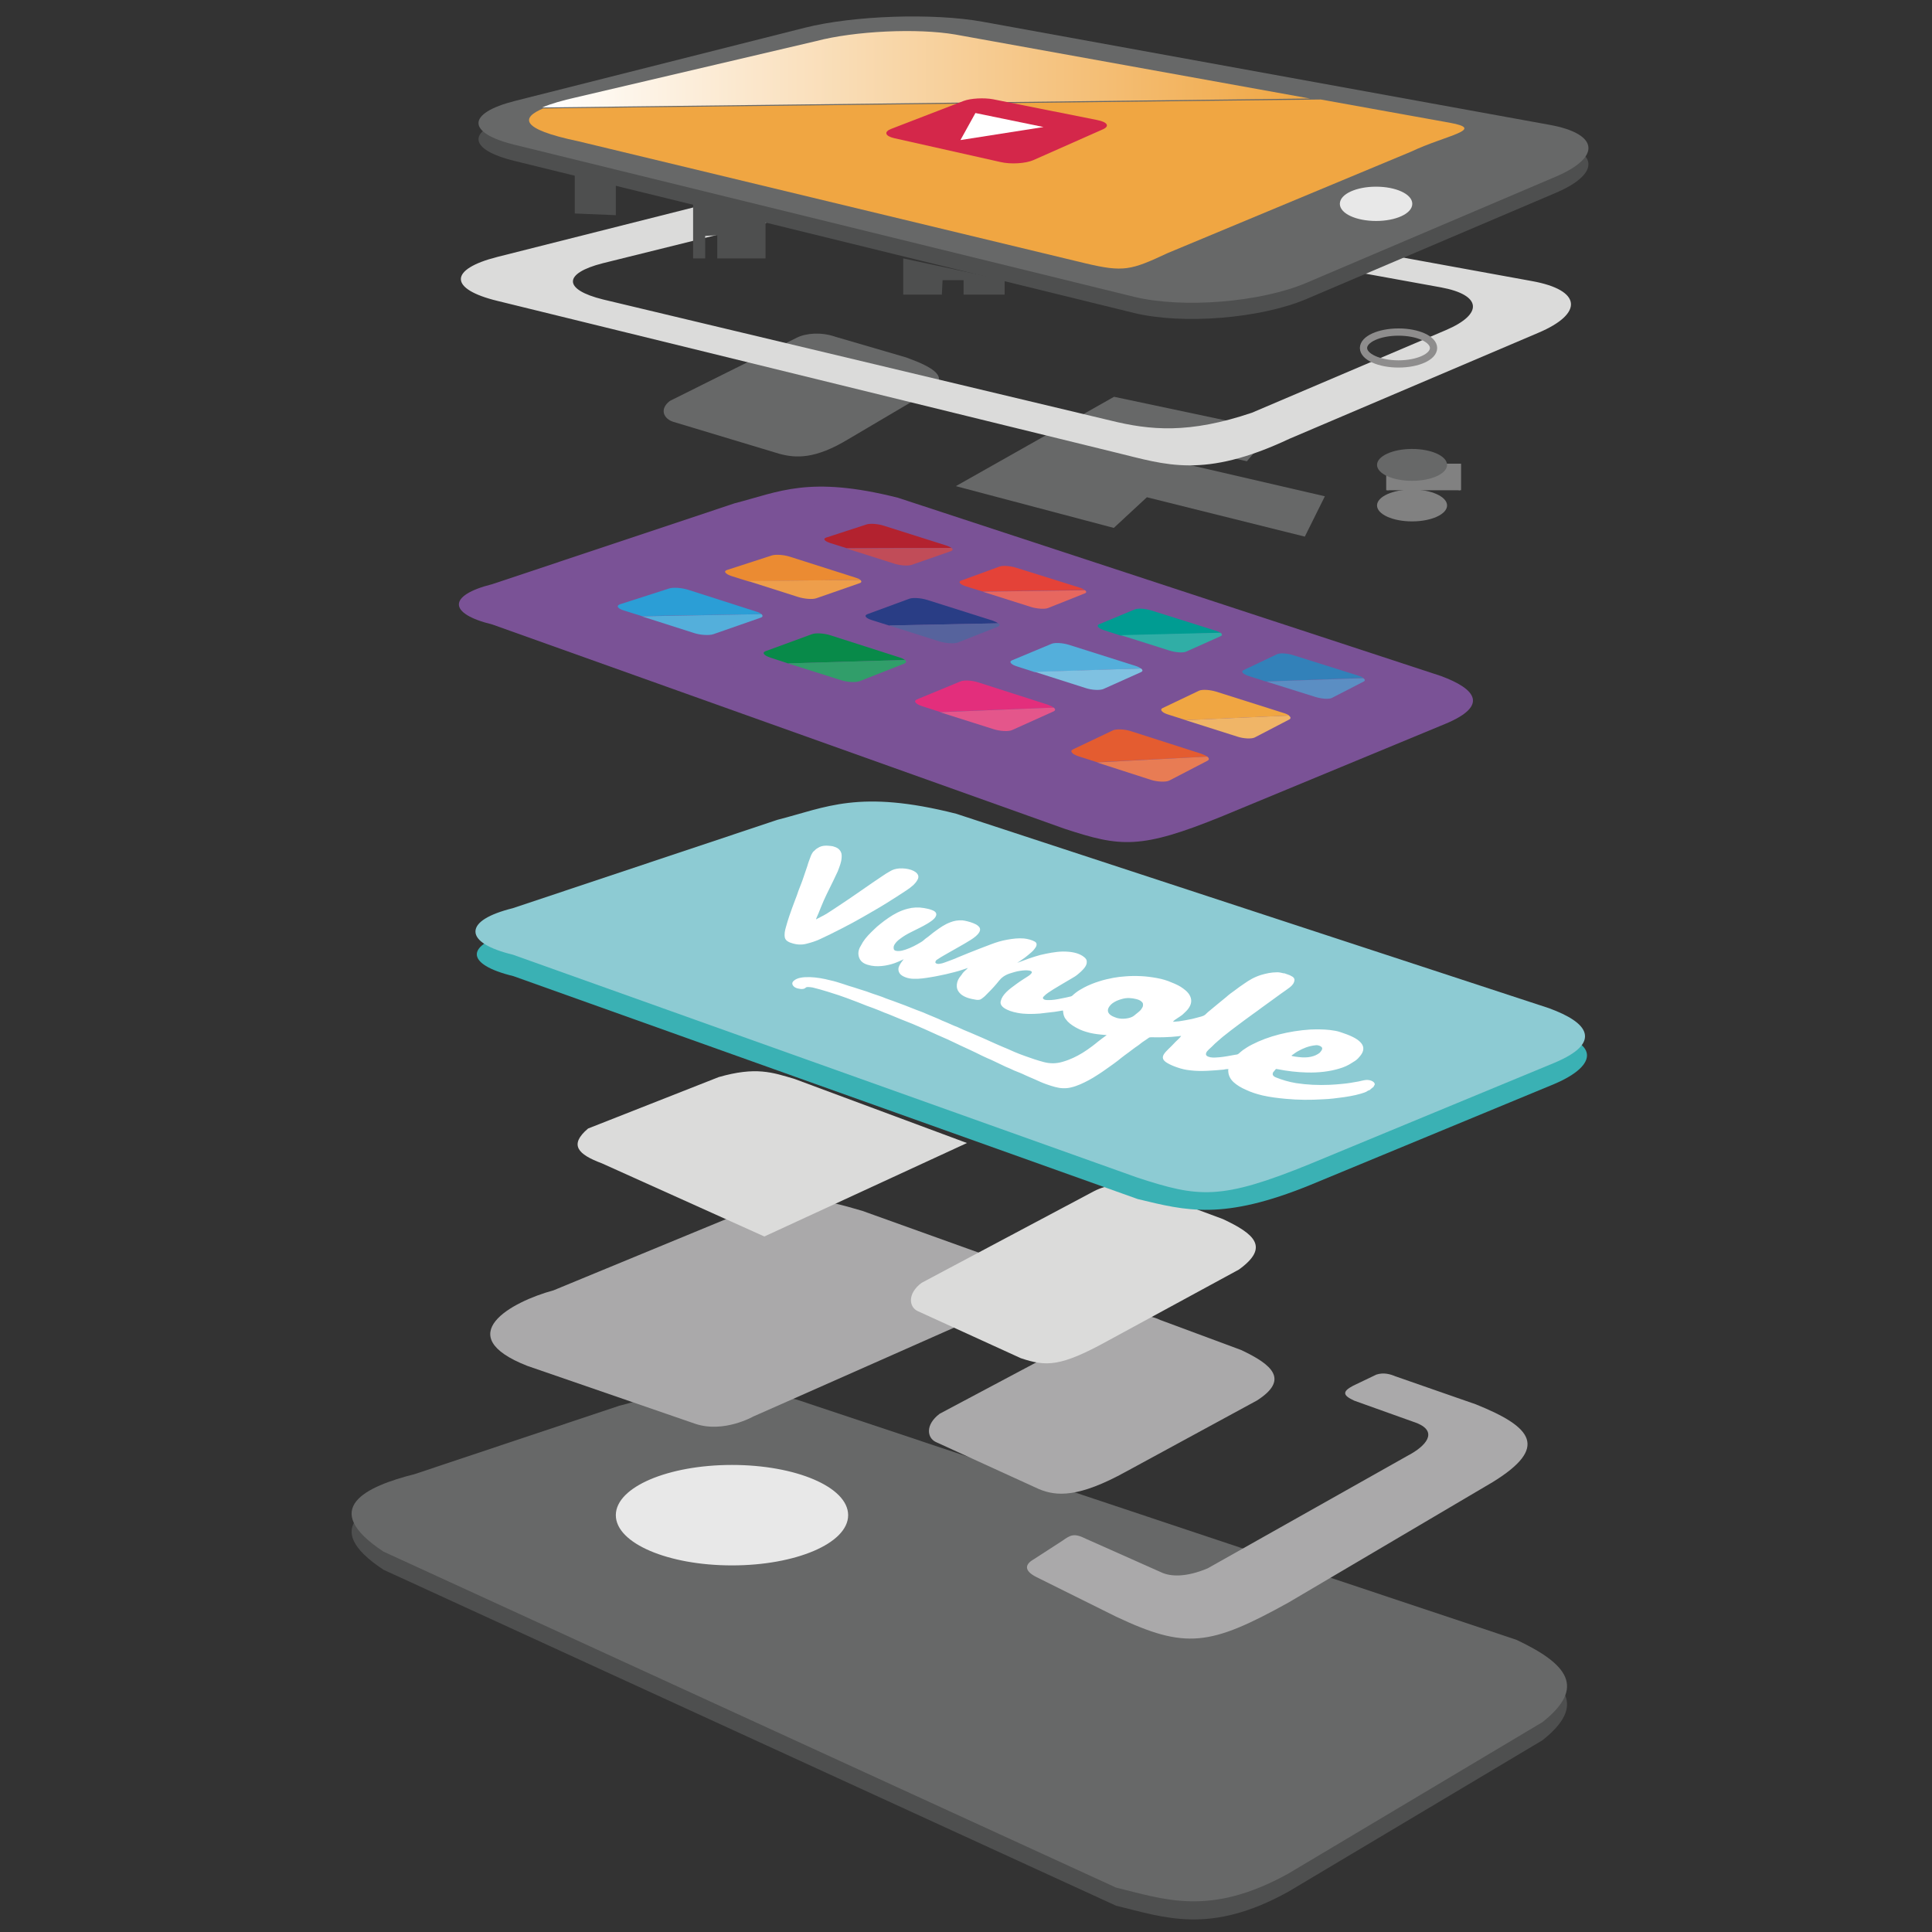 <?xml version="1.0" encoding="utf-8"?>
<!-- Generator: Adobe Illustrator 18.1.1, SVG Export Plug-In . SVG Version: 6.00 Build 0)  -->
<!DOCTYPE svg PUBLIC "-//W3C//DTD SVG 1.1//EN" "http://www.w3.org/Graphics/SVG/1.1/DTD/svg11.dtd">
<svg version="1.1" id="Layer_1" xmlns="http://www.w3.org/2000/svg" xmlns:xlink="http://www.w3.org/1999/xlink" x="0px" y="0px"
	 viewBox="0 0 800 800" enable-background="new 0 0 800 800" xml:space="preserve">
<rect x="0" y="0" width="800" height="800" fill="#333333" stroke="none"/>
<g>
	<path fill="#7A5296" d="M203.9,258.6c-18.5-4.5-18.5-12.1-0.1-16.7l100.4-33.5c18.4-4.7,30.7-11.6,67.6-2.3l224.8,73.8
		c14.7,5.4,19.7,12.3,2.2,19.7l-92.5,38.3c-34.3,14-42.4,12.8-65.4,5.3L203.9,258.6z"/>
	<g>
		<ellipse fill="#818181" cx="584.7" cy="209.3" rx="14.5" ry="6.6"/>
		<polyline fill="#818181" stroke="#818181" stroke-miterlimit="10" points="604.5,203 604.5,192.5 574.5,192.5 574.5,203 		"/>
		<ellipse fill="#676868" cx="584.7" cy="192.5" rx="14.5" ry="6.6"/>
	</g>
	<path fill="#676868" d="M278.9,174.7l43.8,13.2c7,1.9,14.9,2.2,28.5-6l34.4-20.3c7.6-5.6,0.9-9.5-10.4-13.6l-29.1-8.5
		c-6-2.1-12.2-1.6-16.1,0.3l-52.6,26.2C272.7,169.6,275.1,173.6,278.9,174.7z"/>
	<polygon fill="#676868" points="510.9,174.8 461.3,164.3 395.8,201.3 461.2,218.6 474.9,205.9 540.3,222.2 548.6,205.5 
		487.7,191.4 493.8,185.9 516.3,191 527.1,178.3 	"/>
	<path fill="#4E4F4F" d="M158.8,650c-27.1-17.9-7.3-27,12.9-32.1l84.7-28.3c20.1-5.1,33.5-12.7,73.7-2.5l297.8,99.4
		c21.2,10,29,19.7,10.8,34.1l-105.2,62.7c-32.5,18-51.2,10.7-71.4,5.8L158.8,650z"/>
	<path fill="#676868" d="M158.8,642.5c-27.1-17.9-7.3-27,12.9-32.1l84.7-28.3c20.1-5.1,33.5-12.7,73.7-2.5L627.9,679
		c21.2,10,29,19.7,10.8,34.1l-105.2,62.7c-32.5,18-51.2,10.7-71.4,5.8L158.8,642.5z"/>
	<ellipse fill="#E8E8E8" stroke="#E8E8E8" stroke-miterlimit="10" cx="303.1" cy="627.4" rx="47.6" ry="20.3"/>
	<path fill="#AAA9AA" d="M218.4,565.6c-32.2-12.6-6.6-26.6,10.8-31.3l75.1-31c17.4-4.8,17.9-12.4,52.8-1.9l66.3,23.8
		c8.5,3.1,6.8,9,0,12c0,0-119.9,53.1-111.4,49.3c0,0-12.2,7-24,3.1L218.4,565.6z"/>
	<path fill="#DBDBDA" d="M400.4,473.3l-71.3-26.5c-9.4-2.8-16.1-5.2-31.5-0.8l-54.1,21.3c-8,6.8-4.2,10.7,5.7,14.4l67.3,30.3
		L400.4,473.3z"/>
	<path fill="#AAA9AA" d="M429.1,653l33,16.4c28.8,13.6,38.9,12.2,71.4-5.8l84.6-49.9c23.2-14.3,16.6-22.7-7-32.2l-33.3-11.6
		c-2.1-0.9-4.9-1.7-7.9-0.7l-9.6,4.6c-4.8,2.5-4.1,4.1,0.5,6.2l26,9.3c8.9,3.7,3.4,9.6-3.6,13.3l-83.1,46.8
		c-9,3.8-15.5,3.5-19.4,1.6l-31-13.8c-5-2.5-6.4-1.6-9.8,0.8l-11.9,7.7C424.5,647.7,423.8,650.3,429.1,653z"/>
	<path fill="#AAA9AA" d="M387.5,597.1l42.7,19.5c7.2,3,16.3,3.7,36.2-7.3l54.1-29.4c13.4-8.6,6.4-14.8-6.6-20.9l-33.4-12.4
		c-6.4-3.1-14.4-2.1-20.1,0.9l-71.3,37.9C383,590,383.9,595.4,387.5,597.1z"/>
	<path fill="#DBDBDA" d="M380,542.9l42.7,19.5c10.5,3.5,16.3,3.7,36.2-7.3l54.1-29.4c12.9-9.3,6.4-14.8-6.6-20.9l-33.4-12.4
		c-6.4-3.1-14.4-2.1-20.1,0.9l-71.3,37.9C375.5,535.8,376.5,541.3,380,542.9z"/>
	<path fill="#DBDBDA" d="M448.5,145"/>
	<path fill="#3AB1B4" d="M212.6,404.2c-20.2-4.9-20.2-13.1-0.1-18.2l109.6-36.6c20.1-5.1,33.5-12.7,73.7-2.5l245.3,80.5
		c20.4,3.7,21.5,13.4,2.4,21.5l-101,41.8c-36.1,14.7-51.2,10.7-71.4,5.8L212.6,404.2z"/>
	<g>
		<path fill="#8DCBD3" stroke="#8DCBD3" stroke-width="1.125" stroke-miterlimit="10" d="M212.6,394.8
			c-20.2-4.9-20.2-13.2-0.1-18.2L322.1,340c20.1-5.1,33.5-12.7,73.7-2.5L641.2,418c16.1,5.9,21.5,13.4,2.4,21.5l-101,41.8
			c-37.4,15.3-46.2,14-71.4,5.8L212.6,394.8z"/>
		<g>
			<path fill-rule="evenodd" clip-rule="evenodd" fill="#FFFFFF" d="M567.1,451.4c-0.6,0.1-0.9,0.4-1.4,0.7
				c-2.7,1.1-5.8,1.7-9.1,2.2c-2.9,0.4-5.9,0.8-8.9,0.9c-5,0.3-10.1,0.3-15.3-0.2c-3.3-0.3-6.5-0.7-9.6-1.4
				c-2.5-0.6-4.7-1.3-6.8-2.3c-2.1-0.9-3.9-2-5.2-3.2c-1.5-1.4-2.1-2.9-2.2-4.4c0-0.3-0.1-0.7,0.1-1c-0.8-0.1-1.4,0.1-2,0.2
				c-2.2,0.2-4.5,0.4-6.8,0.5c-2.3,0.1-4.7,0.1-7.1-0.2c-1.9-0.2-3.6-0.6-5.3-1.2c-1.5-0.5-2.9-1.1-4.1-1.8
				c-1.9-1.1-2.3-2.2-1.5-3.6c0.5-0.8,1.2-1.5,1.9-2.2c0.8-0.8,1.7-1.6,2.4-2.4c0.7-0.8,1.6-1.5,2.3-2.3c0.2-0.2,0.4-0.5,0.6-0.7
				c-0.5-0.1-0.8,0.1-1.2,0.1c-3.7,0.4-7.5,0.5-11.3,0.4c-0.5,0-0.8,0.1-1,0.3c-1.1,0.8-2.3,1.5-3.3,2.3c-0.9,0.8-2,1.4-3,2.2
				c-0.7,0.5-1.3,1-2,1.5c-1.1,0.8-2.2,1.6-3.2,2.4c-0.4,0.3-0.7,0.6-1.1,0.9c-1.2,0.9-2.4,1.8-3.7,2.7c-1.7,1.2-3.5,2.5-5.3,3.6
				c-2,1.3-4.2,2.5-6.7,3.6c-1.2,0.5-2.5,1-3.9,1.3c-2.1,0.5-4.3,0.4-6.5-0.2c-1.2-0.3-2.3-0.7-3.5-1.1c-1.8-0.6-3.4-1.4-5-2.1
				c-1.3-0.6-2.7-1.1-3.9-1.7c-1.4-0.7-3-1.3-4.5-1.9c-1.2-0.6-2.4-1.1-3.6-1.6c-1.5-0.7-2.9-1.4-4.4-2.1c-1-0.5-2.1-1-3.1-1.4
				c-1.5-0.7-3.1-1.4-4.6-2.2c-1.6-0.8-3.2-1.5-4.9-2.3c-1.2-0.5-2.3-1.1-3.4-1.6c-1.2-0.6-2.4-1.1-3.6-1.7
				c-1.4-0.6-2.7-1.2-4.1-1.8c-1.8-0.8-3.6-1.6-5.3-2.4c-3.3-1.5-6.7-2.9-10.1-4.2c-1.7-0.7-3.4-1.4-5.1-2.1
				c-1.2-0.4-2.3-0.9-3.5-1.4c-1.8-0.7-3.5-1.4-5.3-2c-1.3-0.5-2.6-1-3.8-1.5c-1.5-0.6-3-1.1-4.5-1.7c-1.1-0.4-2.3-0.8-3.4-1.2
				c-1.6-0.5-3.1-1-4.7-1.5c-2-0.6-4-1.2-6.1-1.7c-0.7-0.1-1.3-0.2-2-0.2c-0.4,0-0.7,0.1-0.9,0.3c-0.5,0.5-1.3,0.6-2.2,0.5
				c-1.6-0.2-2.7-0.7-3.2-1.7c-0.3-0.6-0.1-1.2,0.5-1.7c0.7-0.6,1.6-1,2.6-1.2c1.3-0.3,2.6-0.3,4-0.3c2.9,0.1,5.7,0.6,8.4,1.3
				c1.9,0.4,3.8,1,5.6,1.6c1.5,0.5,2.9,1,4.4,1.4c1.6,0.5,3.3,1.1,5,1.6c0.8,0.3,1.7,0.6,2.5,0.9c1.4,0.5,2.8,0.9,4.1,1.4
				c0.5,0.2,1,0.4,1.5,0.6c0.9,0.3,1.8,0.7,2.8,1c1.7,0.6,3.4,1.3,5.1,1.9c1.1,0.4,2.2,0.9,3.3,1.3c1.9,0.8,3.9,1.4,5.8,2.3
				c2,0.9,4.3,1.7,6.3,2.7c1.1,0.5,2.3,0.9,3.3,1.4c1,0.5,2.1,0.9,3.1,1.3c1.7,0.8,3.5,1.6,5.3,2.3c1.7,0.7,3.4,1.5,5.1,2.2
				c1.9,0.9,3.9,1.7,5.8,2.6c1.5,0.7,3.1,1.3,4.7,2c0.9,0.4,1.8,0.8,2.7,1.2c1.5,0.6,2.9,1.2,4.4,1.7c2.5,0.9,5.1,1.8,7.8,2.5
				c2.7,0.7,5.2,0.6,7.6-0.1c3.2-0.9,5.8-2.2,8.3-3.7c1.3-0.8,2.6-1.7,3.8-2.6c1-0.7,1.9-1.5,2.8-2.2c1-0.8,2.1-1.6,3.2-2.4
				c0.1,0,0.1-0.1,0.2-0.2c-0.8-0.1-1.6-0.1-2.3-0.2c-2.1-0.2-4.1-0.5-6-1.1c-1.8-0.5-3.3-1.2-4.7-2c-1.7-1-3-2-3.9-3.3
				c-0.8-1-1-2.1-1.1-3.2c0-0.4,0-0.4-0.6-0.3c-1.3,0.2-2.7,0.5-4,0.6c-1.7,0.2-3.4,0.4-5.1,0.6c-3.1,0.2-6.1,0.3-9.2-0.3
				c-2.1-0.4-4-1-5.5-2c-1.3-0.9-1.7-1.9-1.4-2.9c0.3-1.3,1.1-2.5,2.3-3.7c1.2-1.2,2.6-2.2,4.1-3.3c1.6-1.2,3.4-2.3,5.1-3.4
				c0.5-0.3,0.9-0.7,1.2-1.1c0.4-0.5,0.1-0.9-0.8-1.1c-1.3-0.2-2.6-0.1-3.9,0.1c-1.6,0.2-2.9,0.7-4.3,1.1c-2.1,0.7-3.5,1.8-4.5,3.1
				c-0.3,0.4-0.6,0.7-0.9,1.1c-1.5,1.8-3.2,3.5-4.9,5.2c-0.4,0.4-0.9,0.7-1.4,1.1c-0.5,0.4-1.2,0.5-2.1,0.4c-2.6-0.4-4.9-1-6.5-2.4
				c-1-0.9-1.5-1.9-1.6-2.9c-0.1-1.3,0.2-2.6,1-3.8c0.4-0.6,1-1.2,1.4-1.9c0.6-0.8,1.5-1.4,2.2-2.2c-0.8,0.3-1.4,0.5-2.1,0.7
				c-2.3,0.8-4.6,1.3-7,1.9c-2,0.4-4.1,0.9-6.1,1.2c-2.4,0.4-4.8,0.8-7.3,0.7c-2.3,0-5-1-5.8-2.3c-0.5-0.8-0.6-1.6-0.4-2.4
				c0.3-0.9,0.8-1.7,1.4-2.5c0.2-0.3,0.5-0.6,0.7-0.9c-1.2,0.6-2.4,1.1-3.7,1.6c-1.7,0.6-3.4,1-5.3,1.2c-2,0.2-4,0.1-5.9-0.5
				c-1.7-0.5-2.7-1.3-3.3-2.4c-0.8-1.6-0.7-3.2,0-4.7c0.4-0.8,0.9-1.5,1.3-2.3c1.2-1.9,2.9-3.6,4.7-5.3c0.8-0.8,1.6-1.5,2.5-2.2
				c1.1-0.9,2.3-1.8,3.5-2.6c2.2-1.5,4.7-2.9,7.8-3.7c2.2-0.6,4.5-0.7,6.8-0.3c1.1,0.2,2.2,0.4,3.2,0.8c1.8,0.6,2.3,1.6,1.6,2.8
				c-0.6,1.1-2,2-3.3,2.8c-2.1,1.3-4.6,2.4-6.9,3.6c-1.6,0.8-3,1.6-4.3,2.6c-1.3,0.9-2.4,2-2.8,3.2c-0.1,0.4-0.1,0.8,0,1.2
				c0.2,0.7,1.1,0.8,1.9,0.8c1.1,0,2.1-0.3,3-0.6c2.4-0.8,4.4-1.9,6.4-3.1c0.7-0.4,1.2-0.9,1.8-1.4c0.7-0.5,1.4-1,2.1-1.6
				c0.7-0.6,1.5-1.2,2.2-1.7c1.8-1.3,3.6-2.6,6-3.5c1.5-0.6,3.1-0.9,5-0.8c0.7,0.1,1.4,0.2,2.1,0.4c0.9,0.2,1.7,0.5,2.5,0.8
				c0.7,0.3,1.4,0.6,1.9,1.1c1,0.8,1,1.7,0.5,2.6c-0.7,1.2-2,2.2-3.4,3.1c-3,1.9-6.2,3.6-9.3,5.4c-1.5,0.9-3.1,1.7-4.5,2.7
				c-0.4,0.2-0.8,0.5-0.9,0.9c-0.1,0.3-0.2,0.5,0.2,0.8c0.4,0.2,0.8,0.3,1.4,0.2c0.8-0.1,1.6-0.3,2.3-0.6c1.8-0.7,3.7-1.3,5.4-2.1
				c1.5-0.6,3-1.2,4.4-1.8c3-1.2,6.1-2.4,9.3-3.6c2.1-0.8,4.3-1.5,6.7-1.9c2.2-0.4,4.5-0.7,6.9-0.5c1.7,0.2,3.2,0.6,4.5,1.3
				c0.7,0.4,0.8,1,0.7,1.5c-0.1,0.5-0.4,1-0.8,1.5c-0.4,0.5-0.8,1-1.3,1.4c-0.9,0.8-1.8,1.5-2.8,2.3c-1,0.7-2,1.4-3.1,2.1
				c0.9-0.3,1.8-0.7,2.7-1c1.5-0.6,3-1.1,4.6-1.6c1.5-0.5,3.1-0.9,4.7-1.2c3-0.6,6-1.1,9.2-0.8c2.6,0.2,4.9,0.9,6.5,2.2
				c0.8,0.6,1.2,1.3,1.1,2.1c0,1.1-0.6,2-1.4,2.9c-0.6,0.7-1.3,1.3-2,1.9c-0.9,0.8-2,1.5-3.1,2.1c-2.5,1.5-5,2.9-7.4,4.4
				c-1.4,0.9-2.9,1.8-3.9,2.9c-0.3,0.3-0.5,0.6-0.2,1c0.4,0.4,1,0.5,1.7,0.5c2.1,0.1,4.1-0.3,6-0.7c1.2-0.2,2.4-0.5,3.7-0.8
				c0.2-0.1,0.4-0.1,0.6-0.3c0.4-0.4,0.9-0.8,1.4-1.2c1-0.8,2.2-1.5,3.5-2.2c1.9-1,4.1-1.9,6.4-2.6c1.8-0.6,3.7-1,5.7-1.4
				c1.6-0.3,3.2-0.5,4.9-0.6c2.2-0.2,4.4-0.2,6.6-0.1c2.2,0.1,4.4,0.4,6.6,0.8c2.2,0.4,4.2,1,6,1.8c1.8,0.7,3.5,1.5,4.8,2.5
				c1.7,1.2,2.8,2.5,3.2,4c0.4,1.5,0,2.9-1,4.3c-0.6,0.9-1.6,1.7-2.5,2.6c-0.6,0.5-1.5,1-2.2,1.5c-0.6,0.4-1.3,0.8-1.7,1.4
				c0.9-0.1,1.7-0.1,2.5-0.2c1.9-0.3,3.7-0.6,5.5-1c1.3-0.3,2.6-0.7,3.8-1c0.7-0.2,1.1-0.4,1.5-0.7c0.8-0.8,1.6-1.5,2.5-2.2
				c1-0.8,1.9-1.6,2.9-2.4c1.1-0.9,2.2-1.8,3.3-2.7c1.1-1,2.3-1.9,3.6-2.8c1.2-0.9,2.5-1.9,3.9-2.8c2-1.4,4.1-2.7,7-3.6
				c2-0.6,4.2-1.1,6.7-1.1c0.9,0,1.7,0.2,2.5,0.4c0.1,0,0.2,0.1,0.4,0c0.8,0.3,1.7,0.6,2.5,0.9c0,0.1,0,0.1,0.1,0.1
				c1.2,0.5,1.7,1.2,1.6,1.9c-0.1,1.1-0.8,2.1-2,3c-1.1,0.8-2.3,1.7-3.5,2.5c-1.5,1.1-2.9,2.1-4.4,3.2c-1.2,0.9-2.4,1.7-3.6,2.6
				c-1.2,0.9-2.4,1.8-3.7,2.7c-1.2,0.9-2.5,1.8-3.7,2.7c-1.3,1-2.7,2-4,3c-1.1,0.8-2.1,1.6-3.1,2.4c-1.2,0.9-2.3,1.8-3.4,2.8
				c-1.1,0.9-2,1.8-2.9,2.7c-0.4,0.4-0.8,0.7-1.2,1.1c-0.5,0.5-1,1-1.1,1.6c-0.2,0.8,0.4,1.3,1.8,1.6c1.2,0.2,2.4,0.1,3.6,0
				c2.2-0.2,4.3-0.6,6.4-1c0.6-0.1,1.3-0.1,1.7-0.5c0.6-0.5,1.1-1,1.8-1.5c1.1-0.8,2.4-1.6,3.8-2.3c3.3-1.7,7-3.1,11.3-4.2
				c4-1,8.2-1.7,12.8-2c2.7-0.1,5.3-0.1,8.1,0.2c1.5,0.2,3,0.4,4.4,0.9c1.8,0.6,3.5,1.2,5.1,2c2.4,1.2,4.1,2.7,4.3,4.4
				c0.2,1.7-0.9,3.1-2.2,4.5c-0.7,0.7-1.6,1.3-2.5,1.8c-1.5,1-3.2,1.8-5.3,2.4c-4,1.2-8.4,1.7-13.2,1.6c-4.2-0.1-8.4-0.6-12.4-1.4
				c-0.3-0.1-0.6-0.1-0.7,0.1c-0.3,0.4-0.7,0.8-1,1.2c-0.5,0.9-0.1,1.7,1.3,2.2c2.5,1,5.2,1.8,8.2,2.3c4.6,0.7,9.2,0.9,13.9,0.7
				c1.8-0.1,3.5-0.2,5.3-0.4c2.3-0.2,4.5-0.6,6.7-1c1-0.2,1.9-0.5,3-0.6c2.1-0.2,4,1,3.6,2c-0.1,0.3-0.4,0.5-0.4,0.8
				C568.1,450.5,567.6,451,567.1,451.4z M461.6,421.2c2.2,1,5.4,0.7,7.1-0.1c0.7-0.3,1.2-0.8,1.7-1.2c0.7-0.6,1.6-1.2,2.1-1.9
				c0.4-0.6,0.8-1.1,0.8-1.8c0-0.3,0-0.7-0.2-1c-0.5-0.7-1.3-1.2-2.6-1.5c-2-0.5-3.9-0.6-5.7-0.1c-2.7,0.7-4.6,1.8-5.6,3.4
				C458.2,418.6,458.8,420.2,461.6,421.2z M546.5,435.9c0.4-0.5,1-1.1,1-1.8c0-0.7-1.4-1.4-2.6-1.3c-3.1,0.3-5.3,1.3-7.3,2.4
				c-1,0.5-1.8,1.2-2.7,1.8c-0.2,0.1-0.1,0.2,0.2,0.3c0.9,0.2,1.7,0.3,2.6,0.4C541.6,438.2,544.5,437.5,546.5,435.9z"/>
			<path fill-rule="evenodd" clip-rule="evenodd" fill="#FFFFFF" d="M337.9,351.6c0.5-0.3,0.9-0.6,1.5-0.9c1.1-0.5,2.3-0.6,3.6-0.5
				c0.8,0.1,1.7,0.1,2.4,0.4c1,0.3,1.7,0.7,2.2,1.3c0.9,1,1,2.1,0.9,3.2c-0.1,2-0.9,3.8-1.6,5.7c-0.6,1.3-1.2,2.6-1.9,4
				c-0.9,1.9-1.8,3.7-2.7,5.5c-0.8,1.7-1.6,3.4-2.3,5.2c-0.6,1.6-1.3,3.2-2,4.8c0,0.1-0.1,0.2-0.1,0.4c0.6-0.3,1.2-0.6,1.7-0.9
				c2.1-1,3.9-2.2,5.7-3.4c2-1.3,4-2.7,6-4c1.6-1.1,3.2-2.2,4.8-3.3c1.7-1.2,3.5-2.4,5.2-3.6c1.3-0.9,2.7-1.8,4-2.7
				c1-0.7,2.1-1.4,3.2-2c1.1-0.7,2.4-1.1,3.9-1.2c1.7-0.1,3.4,0.1,4.9,0.6c1.4,0.5,2.5,1.2,2.9,2.3c0.2,0.7,0,1.4-0.4,2
				c-0.4,0.7-0.9,1.3-1.5,1.9c-0.9,0.8-1.9,1.6-3,2.3c-2.7,1.8-5.4,3.5-8.1,5.2c-1.9,1.2-3.8,2.3-5.7,3.4c-2.7,1.6-5.4,3.1-8.1,4.6
				c-3.1,1.7-6.3,3.3-9.5,4.9c-1.4,0.7-2.9,1.4-4.4,2.1c-1.7,0.8-3.6,1.4-5.6,1.9c-1.9,0.5-3.9,0.4-5.8-0.2
				c-0.7-0.2-1.3-0.4-1.9-0.8c-0.7-0.4-1-0.9-1.2-1.5c-0.3-1.5,0-2.9,0.4-4.3c0.4-1.5,0.9-3.1,1.4-4.6c0.8-2.3,1.6-4.6,2.5-6.9
				c0.5-1.2,0.9-2.4,1.3-3.6c0.7-1.9,1.5-3.7,2.1-5.6c0.5-1.6,1.1-3.1,1.6-4.7c0.4-1.5,1-2.9,1.5-4.3c0.2-0.4,0.4-0.9,0.7-1.3
				c0-0.1,0.2-0.1,0.1-0.2C337.2,352.3,337.6,351.9,337.9,351.6z"/>
		</g>
	</g>
	<path fill="#DBDBDA" d="M634.4,116.4L399.6,73.6c-20.4-3.7-53.6-2.6-73.7,2.5l-120,30.3c-20.1,5.1-20.1,13.3,0.1,18.2l256.5,62.9
		c20.2,4.9,35.9,10.9,71.4-5.8l103.1-43.9C655.9,129.8,654.9,120.1,634.4,116.4z M598.7,136.7l-80.3,34.2
		c-26.1,8.8-42.1,7.3-58.7,3.2l-210-50.1c-16.6-4.1-16.6-10.8-0.1-15l93.1-23.1c16.6-4.2,43.9-5.1,60.7-2L596.7,119
		C613.5,122.1,614.4,130,598.7,136.7z"/>
	<path fill="#4E4F4F" d="M213.3,66.7c-20.2-4.9-20.2-13.1-0.1-18.2l120-30.3c20.1-5.1,53.3-6.2,73.7-2.5l234.8,42.7
		c20.4,3.7,21.5,13.4,2.4,21.5l-103.1,43.9c-19.1,8.1-51.2,10.7-71.4,5.8L213.3,66.7z"/>
	<path fill="#676868" d="M213.3,60c-20.2-4.9-20.2-13.1-0.1-18.2l120-30.3c20.1-5.1,53.3-6.2,73.7-2.5l234.8,42.7
		c20.4,3.7,21.5,13.4,2.4,21.5l-103.1,43.9c-19.1,8.1-51.2,10.7-71.4,5.8L213.3,60z"/>
	<ellipse fill="#E8E8E8" stroke="#E8E8E8" stroke-miterlimit="10" cx="569.8" cy="84.4" rx="14.5" ry="6.6"/>
	<path fill="#F0A642" d="M600.2,50.8l-53.3-9.6l-322,3.7c-8.8,3.7-10.3,8.4,14.6,13.6L449.3,109c16,3.8,19,2.9,34.2-4.2l100.8-42
		C598.6,56,615.8,53.6,600.2,50.8z"/>
	<linearGradient id="SVGID_1_" gradientUnits="userSpaceOnUse" x1="224.488" y1="28.66" x2="542.418" y2="28.66">
		<stop  offset="0" style="stop-color:#FFFFFF"/>
		<stop  offset="1" style="stop-color:#F0A642"/>
	</linearGradient>
	<path fill="url(#SVGID_1_)" d="M395.6,14.3C379.9,11.6,354,12.8,338,17l-99.8,23.4c-4.9,1.1-10,2.5-13.7,4.1l317.9-3.7L395.6,14.3z
		"/>
	<polygon fill="#4E4F4F" points="238,71.6 238,88.4 255,89.1 255,75.3 	"/>
	<polygon fill="#4E4F4F" points="287,80.9 287,92.1 287,107 292,107 292,97.7 297,97.4 297,107 317,107 317,90.2 	"/>
	<polyline fill="#4E4F4F" points="374,107 374,122 390,122 390.3,116 399,116 399,122 416,122 416,116 	"/>
	<path fill="#C2C1C1" d="M320.5,189.7"/>
	<ellipse fill="none" stroke="#8E8D8D" stroke-width="3" stroke-miterlimit="10" cx="579.1" cy="144.1" rx="14.5" ry="6.6"/>
	<path fill="#D4274A" d="M369.2,53.3l29.8-11.5c2.9-1.1,8.4-1.4,12.2-0.7l43.1,8.6c4.2,0.8,5.3,2.5,2.5,3.8l-28.9,12.8
		c-3.2,1.4-9.3,1.8-13.6,0.8l-44.1-9.9C366.4,56.3,365.9,54.5,369.2,53.3z"/>
	<polygon fill="#FFFFFF" points="432.1,52.6 403.9,46.8 397.7,58 	"/>
	<g>
		<polygon fill="#7A5296" points="212,246.9 349.7,204.8 594.7,281.9 492.4,337.2 		"/>
		<path fill="#3281B9" d="M564.5,280.7c-0.5-0.4-1.3-0.7-2.3-1l-26.7-8.4c-2.5-0.8-5.5-1-6.7-0.4l-13.9,6.6
			c-1.2,0.6-0.2,1.7,2.4,2.5l6.9,2.2L564.5,280.7z"/>
		<path fill="#5B8EC3" d="M544.7,288.6c2.6,0.8,5.6,1,6.8,0.4l13.2-6.8c0.7-0.4,0.5-0.9-0.2-1.4l-40.2,1.4L544.7,288.6z"/>
		<path fill="#F0A642" d="M533.8,296.3c-0.5-0.4-1.3-0.8-2.4-1.1l-27.8-8.8c-2.6-0.8-5.8-1-7.1-0.4l-15.1,7.2
			c-1.3,0.6-0.3,1.9,2.4,2.7l7.2,2.3L533.8,296.3z"/>
		<path fill="#F0B567" d="M512.3,305c2.7,0.9,5.9,1,7.2,0.4l14.4-7.5c0.7-0.4,0.6-1-0.2-1.6l-42.8,1.9L512.3,305z"/>
		<path fill="#E45C30" d="M499.9,313.3c-0.5-0.4-1.4-0.8-2.5-1.2l-29-9.3c-2.7-0.9-6.1-1-7.5-0.4l-16.6,7.9c-1.5,0.7-0.4,2,2.4,2.9
			l7.5,2.4L499.9,313.3z"/>
		<path fill="#E87C54" d="M476.5,322.9c2.8,0.9,6.3,1,7.7,0.3L500,315c0.8-0.4,0.7-1.1-0.1-1.7l-45.7,2.4L476.5,322.9z"/>
		<path fill="#009C92" d="M505.4,262.1c-0.5-0.4-1.2-0.7-2.2-1l-26.4-8.3c-2.5-0.8-5.5-1-6.8-0.5l-14.9,6.2
			c-1.3,0.6-0.3,1.7,2.2,2.5l6.8,2.2L505.4,262.1z"/>
		<path fill="#30AEA6" d="M484.3,269.4c2.6,0.8,5.7,1,6.9,0.4l14.3-6.4c0.7-0.3,0.6-0.9-0.1-1.4l-41.3,1L484.3,269.4z"/>
		<path fill="#54AFDB" d="M472.4,276.8c-0.5-0.4-1.3-0.8-2.3-1.1l-27.5-8.7c-2.6-0.8-5.8-1-7.2-0.4l-16.3,6.8
			c-1.5,0.6-0.5,1.8,2.2,2.6l7.1,2.3L472.4,276.8z"/>
		<path fill="#7FC1E1" d="M449.5,284.9c2.7,0.9,6,1,7.4,0.4l15.6-7c0.8-0.4,0.7-0.9,0-1.5l-44,1.4L449.5,284.9z"/>
		<path fill="#E32E7C" d="M436.3,293c-0.5-0.4-1.3-0.8-2.4-1.2l-28.7-9.2c-2.7-0.9-6.1-1.1-7.6-0.4l-17.9,7.4
			c-1.6,0.7-0.6,1.9,2.1,2.8l7.4,2.4L436.3,293z"/>
		<path fill="#E4568B" d="M411.3,301.9c2.8,0.9,6.3,1.1,7.8,0.4l17.1-7.7c0.9-0.4,0.9-1,0.1-1.6l-47.1,1.9L411.3,301.9z"/>
		<path fill="#E44238" d="M449.2,244.3c-0.5-0.3-1.2-0.7-2.2-1l-26.2-8.2c-2.5-0.8-5.6-1-6.9-0.5l-15.9,5.8c-1.4,0.5-0.5,1.6,2,2.4
			l6.8,2.1L449.2,244.3z"/>
		<path fill="#E7675F" d="M426.8,251.3c2.5,0.8,5.7,1,7.1,0.5l15.3-6.1c0.8-0.3,0.7-0.8,0.1-1.3l-42.4,0.6L426.8,251.3z"/>
		<path fill="#293D85" d="M413.3,258.1c-0.5-0.4-1.2-0.7-2.2-1.1l-27.2-8.6c-2.6-0.8-5.8-1-7.3-0.5l-17.4,6.4
			c-1.6,0.6-0.7,1.7,1.9,2.5l7,2.2L413.3,258.1z"/>
		<path fill="#56639D" d="M389,265.6c2.6,0.8,6,1,7.5,0.5l16.7-6.6c0.9-0.3,0.9-0.9,0.2-1.4l-45.2,0.9L389,265.6z"/>
		<path fill="#088A49" d="M374.7,273.3c-0.5-0.4-1.2-0.8-2.3-1.1l-28.4-9.1c-2.7-0.9-6.2-1.1-7.8-0.5l-19.1,7
			c-1.7,0.6-0.9,1.8,1.9,2.7l7.3,2.4L374.7,273.3z"/>
		<path fill="#319E6A" d="M348.1,281.6c2.8,0.9,6.3,1.1,8,0.4l18.3-7.2c0.9-0.4,1-1,0.3-1.5l-48.4,1.4L348.1,281.6z"/>
		<path fill="#B3222F" d="M394,226.9c-0.4-0.3-1.2-0.7-2.1-1l-25.9-8.2c-2.4-0.8-5.6-1-7-0.6l-16.9,5.5c-1.5,0.5-0.7,1.5,1.8,2.3
			l6.7,2.1L394,226.9z"/>
		<path fill="#C14C58" d="M370.3,233.4c2.5,0.8,5.7,1,7.2,0.5l16.3-5.7c0.8-0.3,0.9-0.8,0.2-1.3l-43.5,0.2L370.3,233.4z"/>
		<path fill="#EB8B32" d="M356.2,240.1c-0.4-0.4-1.2-0.7-2.2-1l-27-8.6c-2.5-0.8-5.9-1-7.4-0.5l-18.5,6c-1.6,0.5-0.9,1.6,1.7,2.5
			l7,2.2L356.2,240.1z"/>
		<path fill="#EE9E4B" d="M330.5,247.2c2.6,0.8,6,1.1,7.6,0.5l17.8-6.2c0.9-0.3,1-0.8,0.3-1.4l-46.4,0.5L330.5,247.2z"/>
		<path fill="#2B9ED6" d="M315.3,254.3c-0.4-0.4-1.2-0.8-2.3-1.1l-28.1-9c-2.6-0.8-6.2-1.1-7.9-0.5l-20.2,6.5
			c-1.8,0.6-1.1,1.8,1.6,2.6l7.3,2.3L315.3,254.3z"/>
		<path fill="#54AFDB" d="M287.3,262.1c2.7,0.9,6.4,1.1,8.1,0.5l19.5-6.8c1-0.3,1.1-0.9,0.4-1.5l-49.6,0.9L287.3,262.1z"/>
	</g>
</g>
</svg>
